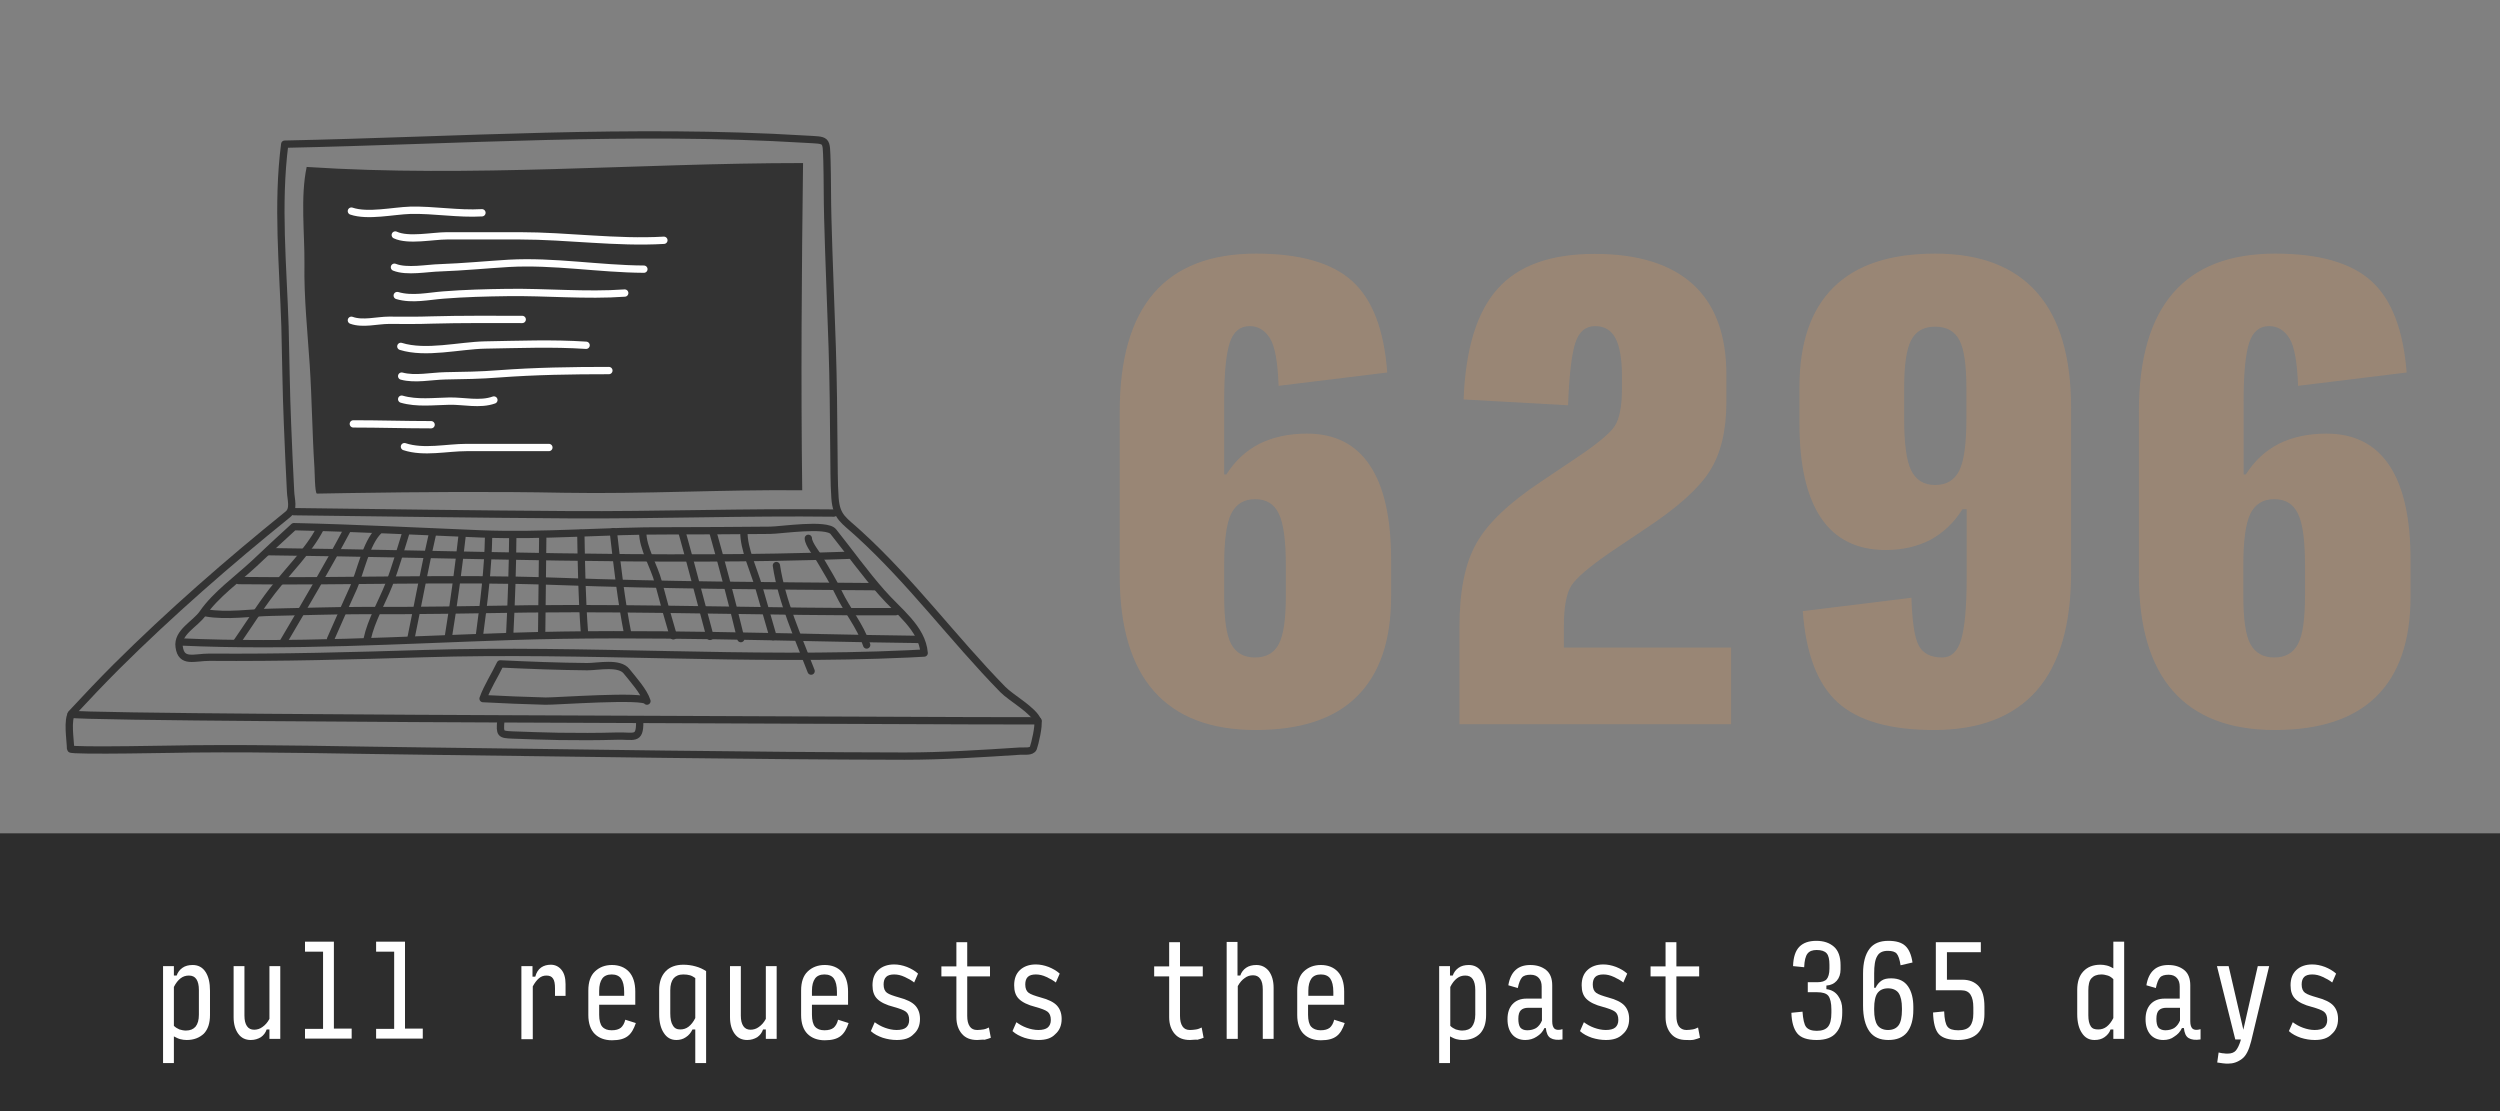 <svg version="1.1" id="Layer_1" xmlns="http://www.w3.org/2000/svg" xmlns:xlink="http://www.w3.org/1999/xlink" x="0px" y="0px"
	 width="900px" height="400px" viewBox="0 0 900 400" enable-background="new 0 0 900 400" xml:space="preserve">
<rect x="0" y="0" width="900" height="400" fill="#808080" stroke="none"/>
<rect y="300" fill="#2D2D2D" width="900" height="100"/>
<g>
	<path fill="#998675" d="M452,262.8c-16.2,0-28.4-4.7-36.6-14c-8.2-9.3-12.3-23.2-12.3-41.6v-59c0-19,4.1-33.2,12.3-42.7
		c8.2-9.5,20.5-14.2,36.8-14.2c15.8,0,27.3,3.3,34.6,9.9c7.3,6.6,11.5,17.6,12.6,32.9l-39.1,4.8c-0.3-8.5-1.3-14.2-3.1-17.1
		c-1.8-2.9-4.3-4.4-7.3-4.4c-3.5,0-5.9,2-7.2,6c-1.3,4-2,10.9-2,20.8v26.6h0.8c3.1-4.9,7-8.5,11.8-11c4.8-2.4,10.6-3.7,17.2-3.7
		c10,0,17.6,3.8,22.7,11.5c5.1,7.7,7.6,19,7.6,34.1v13c0,15.9-4.1,27.9-12.3,36C480.4,258.8,468.2,262.8,452,262.8z M451.8,236.7
		c4,0,6.9-1.6,8.6-4.9c1.7-3.3,2.5-9,2.5-17.2v-11.1c0-8.8-0.8-15-2.5-18.5c-1.7-3.6-4.5-5.3-8.6-5.3c-4,0-6.9,1.8-8.6,5.3
		s-2.5,9.7-2.5,18.5v11.1c0,8.2,0.8,14,2.5,17.2C444.9,235,447.7,236.7,451.8,236.7z"/>
	<path fill="#998675" d="M525.4,260.7v-34.9c0-13,2-23,6.1-30.2c4-7.2,11.8-14.6,23.4-22.3l12.5-8.4c7.5-5,12.2-8.9,13.9-11.5
		c1.7-2.6,2.6-7.1,2.6-13.4v-4.8c0-6-0.8-10.5-2.3-13.4c-1.5-2.9-4-4.4-7.3-4.4c-3.5,0-5.9,2-7.2,6.1c-1.3,4-2.2,11.5-2.6,22.4
		l-37.6-2.1c0.7-18.3,4.8-31.6,12.3-39.9c7.5-8.4,19.2-12.5,34.9-12.5c15.6,0,27.4,3.7,35.4,11c8,7.3,12,18.2,12,32.5v9.8
		c0,10.3-2,18.6-6,24.9s-11.7,13.2-23.1,20.7l-12.5,8.4c-7.7,5.3-12.4,9.3-14.2,12.1c-1.8,2.8-2.7,7.7-2.7,14.6v7.7h60.2v27.6H525.4
		z"/>
	<path fill="#998675" d="M696.2,262.8c-15.8,0-27.3-3.3-34.6-9.9c-7.3-6.6-11.5-17.6-12.6-32.9l39.1-4.8c0.3,8.5,1.1,14.2,2.6,17.1
		c1.5,2.9,4.3,4.4,8.5,4.4c3.2,0,5.5-2.1,6.8-6.4c1.3-4.3,2-11.7,2-22.3v-24.7h-1.5c-3.1,4.9-6.9,8.5-11.5,11
		c-4.6,2.4-10,3.7-16.1,3.7c-10.3,0-18.1-3.8-23.3-11.5c-5.2-7.7-7.8-19-7.8-34.1v-13c0-15.9,4.1-27.9,12.3-36
		c8.2-8.1,20.4-12.1,36.6-12.1c16.2,0,28.4,4.7,36.6,14c8.2,9.3,12.3,23.2,12.3,41.6v59c0,19-4.1,33.2-12.4,42.7
		C724.8,258.1,712.5,262.8,696.2,262.8z M696.6,174.6c4.2,0,7.1-1.8,8.8-5.3c1.7-3.6,2.5-9.7,2.5-18.5v-11.1c0-8.2-0.8-14-2.5-17.2
		c-1.7-3.3-4.6-4.9-8.8-4.9c-4,0-6.9,1.6-8.6,4.9c-1.7,3.3-2.5,9-2.5,17.2v11.1c0,8.8,0.8,15,2.5,18.5
		C689.7,172.8,692.6,174.6,696.6,174.6z"/>
	<path fill="#998675" d="M818.9,262.8c-16.2,0-28.4-4.7-36.6-14c-8.2-9.3-12.3-23.2-12.3-41.6v-59c0-19,4.1-33.2,12.3-42.7
		c8.2-9.5,20.5-14.2,36.8-14.2c15.8,0,27.3,3.3,34.6,9.9c7.3,6.6,11.5,17.6,12.7,32.9l-39.1,4.8c-0.3-8.5-1.3-14.2-3.1-17.1
		c-1.8-2.9-4.3-4.4-7.3-4.4c-3.5,0-5.9,2-7.2,6c-1.3,4-2,10.9-2,20.8v26.6h0.8c3.1-4.9,7-8.5,11.8-11c4.8-2.4,10.6-3.7,17.2-3.7
		c10,0,17.6,3.8,22.7,11.5c5.1,7.7,7.6,19,7.6,34.1v13c0,15.9-4.1,27.9-12.3,36C847.3,258.8,835.1,262.8,818.9,262.8z M818.7,236.7
		c4,0,6.9-1.6,8.6-4.9c1.7-3.3,2.5-9,2.5-17.2v-11.1c0-8.8-0.8-15-2.5-18.5c-1.7-3.6-4.5-5.3-8.6-5.3c-4,0-6.9,1.8-8.6,5.3
		c-1.7,3.6-2.5,9.7-2.5,18.5v11.1c0,8.2,0.8,14,2.5,17.2C811.8,235,814.7,236.7,818.7,236.7z"/>
</g>
<g>
	<g>
		<path fill="#FFFFFF" d="M67.2,374.4c-0.8,0-1.5-0.1-2.3-0.3c-0.8-0.2-1.5-0.6-2.3-1v9.6h-3.9v-34.9h3.9v3.4h1
			c0.4-1.2,1.1-2.1,2.1-2.8c1-0.7,2.2-1,3.7-1c1.9,0,3.5,0.8,4.6,2.5s1.6,3.9,1.6,6.8v8.7c0,2.9-0.7,5.1-2.2,6.7
			C71.8,373.6,69.8,374.4,67.2,374.4z M66.9,371c1.6,0,2.7-0.5,3.5-1.4c0.8-1,1.2-2.4,1.2-4.3v-8.9c0-1.7-0.3-3-0.9-3.9
			c-0.6-0.9-1.5-1.3-2.7-1.3c-1.1,0-2.1,0.3-3,1c-0.9,0.7-1.7,1.7-2.4,3.1v14c0.6,0.6,1.3,1,2,1.3C65.3,370.8,66.1,371,66.9,371z"/>
		<path fill="#FFFFFF" d="M90.3,374.4c-1.9,0-3.4-0.7-4.5-2.2c-1.1-1.5-1.7-3.5-1.7-6v-18.4h3.9v17.8c0,1.7,0.3,2.9,0.9,3.8
			c0.6,0.9,1.5,1.3,2.6,1.3c1,0,2.1-0.3,3-1c1-0.7,1.8-1.6,2.5-2.9v-19h3.9V374h-3.9v-3.4h-1c-0.4,1.2-1.1,2.1-2.1,2.8
			C92.9,374,91.7,374.4,90.3,374.4z"/>
		<path fill="#FFFFFF" d="M109.8,374v-3.6h6.5v-27.8h-6.5v-3.6h10.4v31.3h6.4v3.6H109.8z"/>
		<path fill="#FFFFFF" d="M135.4,374v-3.6h6.5v-27.8h-6.5v-3.6h10.4v31.3h6.4v3.6H135.4z"/>
		<path fill="#FFFFFF" d="M187.7,374v-26.2h4v3.8h1c0.4-1.5,1.1-2.6,2.1-3.3c1-0.7,2.2-1,3.5-1c1.5,0,2.8,0.6,3.8,1.8
			c1,1.2,1.5,2.9,1.5,5.2v4.2h-3.8v-2.7c0-1.6-0.2-2.8-0.7-3.5c-0.5-0.8-1.3-1.1-2.4-1.1c-1,0-1.9,0.3-2.7,1
			c-0.8,0.7-1.5,1.6-2.2,2.9v19H187.7z"/>
		<path fill="#FFFFFF" d="M228.9,368.3c-0.7,2.1-1.6,3.7-2.9,4.7c-1.3,1-3.1,1.5-5.7,1.5c-2.6,0-4.7-0.8-6.2-2.3s-2.3-3.8-2.3-6.8
			v-8.8c0-3.1,0.8-5.4,2.4-6.9c1.6-1.5,3.6-2.3,6.1-2.3c2.5,0,4.6,0.8,6.1,2.4c1.5,1.6,2.3,4,2.3,7.2v4.7h-13v3.6
			c0,2,0.4,3.5,1.1,4.3c0.8,0.9,1.9,1.3,3.4,1.3c1.5,0,2.5-0.3,3.3-0.9c0.7-0.6,1.3-1.6,1.6-2.9L228.9,368.3z M215.7,356.7v1.8h9
			v-1.4c0-2.2-0.4-3.8-1.1-4.8c-0.7-1-1.9-1.5-3.4-1.5c-1.5,0-2.7,0.5-3.4,1.5C216.1,353.3,215.7,354.7,215.7,356.7z"/>
		<path fill="#FFFFFF" d="M250.3,382.7v-12.1h-1c-0.6,1.2-1.3,2.1-2.4,2.8c-1,0.7-2.2,1-3.4,1c-1.9,0-3.4-0.8-4.5-2.5
			c-1.1-1.6-1.7-3.9-1.7-6.8v-8.7c0-2.9,0.8-5.1,2.3-6.7c1.5-1.6,3.7-2.4,6.4-2.4c1.5,0,3,0.2,4.4,0.6c1.5,0.4,2.7,1,3.8,1.7v33.1
			H250.3z M244.9,370.6c1.1,0,2.1-0.3,3-1c0.9-0.7,1.7-1.7,2.4-3.1v-14.4c-0.6-0.4-1.2-0.8-1.9-1c-0.7-0.2-1.5-0.3-2.4-0.3
			c-1.6,0-2.7,0.5-3.5,1.4c-0.8,1-1.2,2.4-1.2,4.3v8.3c0,1.9,0.3,3.4,0.9,4.3C242.8,370.2,243.7,370.6,244.9,370.6z"/>
		<path fill="#FFFFFF" d="M269,374.4c-1.9,0-3.4-0.7-4.5-2.2c-1.1-1.5-1.7-3.5-1.7-6v-18.4h3.9v17.8c0,1.7,0.3,2.9,0.9,3.8
			c0.6,0.9,1.5,1.3,2.6,1.3c1,0,2.1-0.3,3-1c1-0.7,1.8-1.6,2.5-2.9v-19h3.9V374h-3.9v-3.4h-1c-0.4,1.2-1.1,2.1-2.1,2.8
			C271.6,374,270.4,374.4,269,374.4z"/>
		<path fill="#FFFFFF" d="M305.5,368.3c-0.7,2.1-1.6,3.7-2.9,4.7c-1.3,1-3.1,1.5-5.7,1.5c-2.6,0-4.7-0.8-6.2-2.3s-2.3-3.8-2.3-6.8
			v-8.8c0-3.1,0.8-5.4,2.4-6.9c1.6-1.5,3.6-2.3,6.1-2.3c2.5,0,4.6,0.8,6.1,2.4c1.5,1.6,2.3,4,2.3,7.2v4.7h-13v3.6
			c0,2,0.4,3.5,1.1,4.3c0.8,0.9,1.9,1.3,3.4,1.3c1.5,0,2.5-0.3,3.3-0.9c0.7-0.6,1.3-1.6,1.6-2.9L305.5,368.3z M292.3,356.7v1.8h9
			v-1.4c0-2.2-0.4-3.8-1.1-4.8c-0.7-1-1.9-1.5-3.4-1.5c-1.5,0-2.7,0.5-3.4,1.5C292.7,353.3,292.3,354.7,292.3,356.7z"/>
		<path fill="#FFFFFF" d="M322.8,374.4c-1.7,0-3.4-0.3-5-0.8c-1.7-0.6-3.1-1.3-4.3-2.4l1.4-3.2c1.1,0.8,2.3,1.5,3.7,2
			c1.4,0.5,2.8,0.8,4.2,0.8c1.5,0,2.7-0.3,3.4-0.9c0.7-0.6,1.1-1.5,1.1-2.7c0-1.4-0.4-2.4-1.2-3c-0.8-0.6-2.2-1.1-4.3-1.7
			c-2.8-0.7-4.8-1.7-6-2.9c-1.2-1.2-1.7-2.8-1.7-4.9c0-2.4,0.7-4.2,2.1-5.5c1.4-1.3,3.3-2,5.7-2c1.5,0,3,0.3,4.6,0.9
			c1.5,0.6,2.9,1.4,4,2.4l-1.4,3.2c-1-0.8-2.1-1.4-3.4-2c-1.3-0.6-2.5-0.9-3.8-0.9c-1.3,0-2.3,0.3-2.9,0.9c-0.6,0.6-0.9,1.5-0.9,2.7
			c0,1.4,0.4,2.4,1.2,3s2.3,1.1,4.4,1.7c2.7,0.7,4.7,1.7,5.8,2.9c1.1,1.2,1.7,2.8,1.7,4.8c0,2.4-0.8,4.2-2.3,5.5
			C327.5,373.8,325.4,374.4,322.8,374.4z"/>
		<path fill="#FFFFFF" d="M351.8,374.4c-2.4,0-4.2-0.7-5.5-2.2c-1.3-1.5-2-3.5-2-6v-14.7h-5.4v-3.6h5.4v-8.7h3.9v8.7h8.2v3.6h-8.2
			v14.2c0,1.7,0.3,2.9,0.9,3.8s1.5,1.3,2.7,1.3c0.8,0,1.5-0.1,2.2-0.2c0.7-0.1,1.4-0.4,2-0.7l0.7,3.7c-0.6,0.2-1.3,0.5-2.2,0.7
			C353.6,374.2,352.7,374.4,351.8,374.4z"/>
		<path fill="#FFFFFF" d="M373.8,374.4c-1.7,0-3.4-0.3-5-0.8c-1.7-0.6-3.1-1.3-4.3-2.4l1.4-3.2c1.1,0.8,2.3,1.5,3.7,2
			c1.4,0.5,2.8,0.8,4.2,0.8c1.5,0,2.7-0.3,3.4-0.9c0.7-0.6,1.1-1.5,1.1-2.7c0-1.4-0.4-2.4-1.2-3c-0.8-0.6-2.2-1.1-4.3-1.7
			c-2.8-0.7-4.8-1.7-6-2.9c-1.2-1.2-1.7-2.8-1.7-4.9c0-2.4,0.7-4.2,2.1-5.5c1.4-1.3,3.3-2,5.7-2c1.5,0,3,0.3,4.6,0.9
			c1.5,0.6,2.9,1.4,4,2.4l-1.4,3.2c-1-0.8-2.1-1.4-3.4-2c-1.3-0.6-2.5-0.9-3.8-0.9c-1.3,0-2.3,0.3-2.9,0.9c-0.6,0.6-0.9,1.5-0.9,2.7
			c0,1.4,0.4,2.4,1.2,3s2.3,1.1,4.4,1.7c2.7,0.7,4.7,1.7,5.8,2.9c1.1,1.2,1.7,2.8,1.7,4.8c0,2.4-0.8,4.2-2.3,5.5
			C378.5,373.8,376.5,374.4,373.8,374.4z"/>
		<path fill="#FFFFFF" d="M428.4,374.4c-2.4,0-4.2-0.7-5.5-2.2c-1.3-1.5-2-3.5-2-6v-14.7h-5.4v-3.6h5.4v-8.7h3.9v8.7h8.2v3.6h-8.2
			v14.2c0,1.7,0.3,2.9,0.9,3.8s1.5,1.3,2.7,1.3c0.8,0,1.5-0.1,2.2-0.2c0.7-0.1,1.4-0.4,2-0.7l0.7,3.7c-0.6,0.2-1.3,0.5-2.2,0.7
			C430.2,374.2,429.3,374.4,428.4,374.4z"/>
		<path fill="#FFFFFF" d="M441.6,374v-34.9h3.9v12.1h1c0.4-1.2,1.1-2.1,2.1-2.8c1-0.7,2.3-1,3.7-1c1.8,0,3.3,0.7,4.5,2.2
			c1.1,1.5,1.7,3.5,1.7,6V374h-3.9v-17.8c0-1.7-0.3-3-0.9-3.8c-0.6-0.9-1.5-1.3-2.6-1.3c-1.1,0-2.1,0.3-3,1
			c-0.9,0.6-1.8,1.6-2.5,2.9v19H441.6z"/>
		<path fill="#FFFFFF" d="M484.1,368.3c-0.7,2.1-1.6,3.7-2.9,4.7c-1.3,1-3.1,1.5-5.7,1.5c-2.6,0-4.7-0.8-6.2-2.3s-2.3-3.8-2.3-6.8
			v-8.8c0-3.1,0.8-5.4,2.4-6.9c1.6-1.5,3.6-2.3,6.1-2.3c2.5,0,4.6,0.8,6.1,2.4c1.5,1.6,2.3,4,2.3,7.2v4.7h-13v3.6
			c0,2,0.4,3.5,1.1,4.3s1.9,1.3,3.4,1.3c1.5,0,2.5-0.3,3.3-0.9c0.7-0.6,1.3-1.6,1.6-2.9L484.1,368.3z M471,356.7v1.8h9v-1.4
			c0-2.2-0.4-3.8-1.1-4.8c-0.7-1-1.9-1.5-3.4-1.5c-1.5,0-2.7,0.5-3.4,1.5C471.4,353.3,471,354.7,471,356.7z"/>
		<path fill="#FFFFFF" d="M526.6,374.4c-0.8,0-1.5-0.1-2.3-0.3s-1.5-0.6-2.3-1v9.6h-3.9v-34.9h3.9v3.4h1c0.4-1.2,1.1-2.1,2.1-2.8
			c1-0.7,2.2-1,3.7-1c1.9,0,3.5,0.8,4.6,2.5s1.6,3.9,1.6,6.8v8.7c0,2.9-0.7,5.1-2.2,6.7C531.3,373.6,529.3,374.4,526.6,374.4z
			 M526.4,371c1.6,0,2.8-0.5,3.5-1.4s1.2-2.4,1.2-4.3v-8.9c0-1.7-0.3-3-0.9-3.9c-0.6-0.9-1.5-1.3-2.7-1.3c-1.1,0-2.1,0.3-3,1
			s-1.7,1.7-2.4,3.1v14c0.6,0.6,1.3,1,2,1.3C524.8,370.8,525.6,371,526.4,371z"/>
		<path fill="#FFFFFF" d="M549.1,374.4c-2,0-3.6-0.7-4.7-2s-1.7-3.1-1.7-5.5c0-2.3,0.6-4.1,1.8-5.4c1.2-1.3,2.9-2,5-2h5.5v-4.3
			c0-1.3-0.3-2.3-1-3.1c-0.7-0.8-1.7-1.2-3-1.2c-1.4,0-2.5,0.3-3.1,1c-0.6,0.7-1.1,1.9-1.5,3.8l-3.4-1c0.4-2.5,1.3-4.3,2.6-5.5
			c1.3-1.2,3.1-1.8,5.3-1.8c2.3,0,4.2,0.6,5.7,1.8c1.5,1.2,2.2,3.1,2.2,5.5v13c0,1.3,0.3,2.2,0.9,2.7c0.6,0.4,1.5,0.5,2.8,0.1v3.7
			c-1.9,0.3-3.3,0.1-4.3-0.5s-1.5-1.8-1.7-3.6H556c-0.6,1.3-1.5,2.3-2.8,3.1C552,374,550.6,374.4,549.1,374.4z M549.8,370.9
			c1.3,0,2.3-0.3,3.2-0.8c0.9-0.6,1.6-1.5,2.1-2.7v-4.6h-4.9c-1.2,0-2.1,0.3-2.7,0.9c-0.6,0.6-0.9,1.6-0.9,3.1
			c0,1.3,0.2,2.4,0.7,3.1C547.8,370.5,548.6,370.9,549.8,370.9z"/>
		<path fill="#FFFFFF" d="M578.1,374.4c-1.7,0-3.4-0.3-5-0.8c-1.7-0.6-3.1-1.3-4.3-2.4l1.4-3.2c1.1,0.8,2.3,1.5,3.7,2
			s2.8,0.8,4.2,0.8c1.5,0,2.7-0.3,3.4-0.9c0.7-0.6,1.1-1.5,1.1-2.7c0-1.4-0.4-2.4-1.2-3c-0.8-0.6-2.2-1.1-4.3-1.7
			c-2.8-0.7-4.8-1.7-6-2.9c-1.2-1.2-1.7-2.8-1.7-4.9c0-2.4,0.7-4.2,2.1-5.5c1.4-1.3,3.3-2,5.7-2c1.5,0,3,0.3,4.6,0.9
			c1.5,0.6,2.9,1.4,4,2.4l-1.4,3.2c-1-0.8-2.1-1.4-3.4-2c-1.3-0.6-2.5-0.9-3.8-0.9c-1.3,0-2.3,0.3-2.9,0.9c-0.6,0.6-0.9,1.5-0.9,2.7
			c0,1.4,0.4,2.4,1.2,3s2.3,1.1,4.4,1.7c2.7,0.7,4.7,1.7,5.8,2.9c1.1,1.2,1.7,2.8,1.7,4.8c0,2.4-0.8,4.2-2.3,5.5
			C582.7,373.8,580.7,374.4,578.1,374.4z"/>
		<path fill="#FFFFFF" d="M607.1,374.4c-2.4,0-4.2-0.7-5.5-2.2c-1.3-1.5-2-3.5-2-6v-14.7h-5.4v-3.6h5.4v-8.7h3.9v8.7h8.2v3.6h-8.2
			v14.2c0,1.7,0.3,2.9,0.9,3.8c0.6,0.8,1.5,1.3,2.7,1.3c0.8,0,1.5-0.1,2.2-0.2c0.7-0.1,1.4-0.4,2-0.7l0.7,3.7
			c-0.6,0.2-1.3,0.5-2.2,0.7S608,374.4,607.1,374.4z"/>
		<path fill="#FFFFFF" d="M654,374.4c-3.4,0-5.7-0.8-7-2.4c-1.3-1.6-2-4.1-2.1-7.4l4-0.4c0.2,2.7,0.6,4.6,1.3,5.5s2,1.4,3.8,1.4
			c1.9,0,3.3-0.5,4.1-1.5c0.8-1,1.2-2.6,1.2-5v-1.2c0-2.3-0.4-4-1.1-4.9c-0.7-0.9-2.1-1.3-4-1.3h-3.4v-3.6h3.4
			c1.7,0,2.8-0.4,3.4-1.1c0.6-0.7,1-2,1-3.8v-1.4c0-1.9-0.3-3.3-1-4.1c-0.7-0.8-1.9-1.2-3.6-1.2c-1.5,0-2.6,0.4-3.3,1.3
			c-0.7,0.9-1.1,2.5-1.2,4.9l-4-0.4c0.1-3.3,0.9-5.6,2.3-7c1.4-1.4,3.4-2.1,6.1-2.1c2.6,0,4.7,0.7,6.3,2.1c1.6,1.4,2.4,3.6,2.4,6.7
			v1.5c0,1.7-0.5,3.1-1.4,4.1s-2.1,1.6-3.7,1.7v1.3c1.8,0.2,3.2,1,4.2,2.4c1,1.4,1.5,3,1.5,4.9v1.2c0,3-0.7,5.5-2.2,7.2
			C659.6,373.5,657.3,374.4,654,374.4z"/>
		<path fill="#FFFFFF" d="M679.8,374.4c-3,0-5.3-1-6.8-3.1c-1.5-2.1-2.3-5.2-2.3-9.3v-11.5c0-4,0.8-6.9,2.3-8.9
			c1.5-2,3.8-2.9,6.8-2.9c2.8,0,4.8,0.6,6.1,1.8c1.3,1.2,2.2,3.2,2.6,6l-4.3,1c-0.3-2.1-0.8-3.5-1.4-4.2c-0.6-0.7-1.7-1-3.2-1
			c-1.8,0-3.1,0.6-3.8,1.9c-0.8,1.3-1.1,3.4-1.1,6.3v5.1h0.5c0.6-1.2,1.3-2,2.2-2.6c0.9-0.6,2-0.8,3.4-0.8c2.8,0,4.8,1,6.1,2.9
			c1.3,1.9,1.9,4.4,1.9,7.4v1c0,3.6-0.8,6.3-2.3,8.2C685,373.5,682.8,374.4,679.8,374.4z M679.7,370.8c1.7,0,3-0.6,3.8-1.7
			c0.8-1.1,1.2-3,1.2-5.5v-0.6c0-2.5-0.4-4.3-1.2-5.5c-0.8-1.1-2.1-1.7-3.8-1.7c-1.7,0-3,0.6-3.8,1.7c-0.8,1.1-1.2,3-1.2,5.5v0.6
			c0,2.5,0.4,4.3,1.2,5.5C676.7,370.2,678,370.8,679.7,370.8z"/>
		<path fill="#FFFFFF" d="M704.9,374.4c-3.3,0-5.6-0.7-6.9-2.1s-2-4-2.1-7.8l4-0.4c0.1,2.8,0.5,4.6,1.2,5.5s1.9,1.3,3.9,1.3
			c2,0,3.4-0.5,4.2-1.5c0.8-1,1.2-2.5,1.2-4.5v-2.2c0-2-0.3-3.5-1-4.6c-0.7-1.1-1.8-1.6-3.4-1.6h-9.1v-17.3h16.2v3.6h-12.2v9.9h5.6
			c2.5,0,4.4,0.8,5.8,2.3c1.4,1.5,2.1,4,2.1,7.4v2.7c0,2.9-0.8,5.2-2.3,6.8S708.1,374.4,704.9,374.4z"/>
		<path fill="#FFFFFF" d="M759.8,370.6c-0.4,1.2-1.2,2.1-2.2,2.8c-1,0.7-2.2,1-3.6,1c-1.9,0-3.4-0.8-4.5-2.5
			c-1.1-1.6-1.7-3.9-1.7-6.8v-8.7c0-2.9,0.7-5.1,2.2-6.7c1.5-1.6,3.5-2.4,6.2-2.4c0.7,0,1.5,0.1,2.3,0.3c0.8,0.2,1.6,0.6,2.3,1v-9.6
			h3.9V374h-3.9v-3.4H759.8z M755.4,370.6c1.1,0,2.1-0.3,3-1c0.9-0.7,1.7-1.7,2.4-3.1v-14c-0.6-0.6-1.3-1.1-2-1.3s-1.5-0.4-2.3-0.4
			c-1.6,0-2.8,0.5-3.6,1.4c-0.8,0.9-1.1,2.4-1.1,4.4v8.9c0,1.8,0.3,3.1,0.9,4S754.2,370.6,755.4,370.6z"/>
		<path fill="#FFFFFF" d="M778.8,374.4c-2,0-3.6-0.7-4.7-2s-1.7-3.1-1.7-5.5c0-2.3,0.6-4.1,1.8-5.4c1.2-1.3,2.9-2,5-2h5.5v-4.3
			c0-1.3-0.3-2.3-1-3.1c-0.7-0.8-1.7-1.2-3-1.2c-1.4,0-2.5,0.3-3.1,1c-0.6,0.7-1.1,1.9-1.5,3.8l-3.4-1c0.4-2.5,1.3-4.3,2.6-5.5
			c1.3-1.2,3.1-1.8,5.3-1.8c2.3,0,4.2,0.6,5.7,1.8c1.5,1.2,2.2,3.1,2.2,5.5v13c0,1.3,0.3,2.2,0.9,2.7c0.6,0.4,1.5,0.5,2.8,0.1v3.7
			c-1.9,0.3-3.3,0.1-4.3-0.5s-1.5-1.8-1.7-3.6h-0.7c-0.6,1.3-1.5,2.3-2.8,3.1C781.7,374,780.3,374.4,778.8,374.4z M779.5,370.9
			c1.3,0,2.3-0.3,3.2-0.8c0.9-0.6,1.6-1.5,2.1-2.7v-4.6h-4.9c-1.2,0-2.1,0.3-2.7,0.9c-0.6,0.6-0.9,1.6-0.9,3.1
			c0,1.3,0.2,2.4,0.7,3.1C777.5,370.5,778.4,370.9,779.5,370.9z"/>
		<path fill="#FFFFFF" d="M802.2,382.9c-0.6,0-1.2,0-1.9-0.1c-0.7-0.1-1.4-0.2-2.1-0.3l0.5-3.6c0.6,0.1,1.2,0.3,1.8,0.3
			c0.5,0.1,1,0.1,1.5,0.1c1.3,0,2.3-0.4,2.9-1.1s1.2-1.9,1.7-3.5l0.1-0.5h-2l-6.6-26.4h4.2l5.3,22.9l5.2-22.9h4.1l-6.5,27.1
			c-0.8,3.1-1.8,5.2-3.3,6.3C805.5,382.4,803.9,382.9,802.2,382.9z"/>
		<path fill="#FFFFFF" d="M833.3,374.4c-1.7,0-3.4-0.3-5-0.8c-1.7-0.6-3.1-1.3-4.3-2.4l1.4-3.2c1.1,0.8,2.3,1.5,3.7,2
			s2.8,0.8,4.2,0.8c1.5,0,2.7-0.3,3.4-0.9c0.7-0.6,1.1-1.5,1.1-2.7c0-1.4-0.4-2.4-1.2-3c-0.8-0.6-2.2-1.1-4.3-1.7
			c-2.8-0.7-4.8-1.7-6-2.9c-1.2-1.2-1.7-2.8-1.7-4.9c0-2.4,0.7-4.2,2.1-5.5c1.4-1.3,3.3-2,5.7-2c1.5,0,3,0.3,4.6,0.9
			c1.5,0.6,2.9,1.4,4,2.4l-1.4,3.2c-1-0.8-2.1-1.4-3.4-2c-1.3-0.6-2.5-0.9-3.8-0.9c-1.3,0-2.3,0.3-2.9,0.9c-0.6,0.6-0.9,1.5-0.9,2.7
			c0,1.4,0.4,2.4,1.2,3c0.8,0.6,2.3,1.1,4.4,1.7c2.7,0.7,4.7,1.7,5.8,2.9c1.1,1.2,1.7,2.8,1.7,4.8c0,2.4-0.8,4.2-2.3,5.5
			C838,373.8,835.9,374.4,833.3,374.4z"/>
	</g>
</g>
<path fill="none" stroke="#333333" stroke-width="2.632" stroke-linecap="round" stroke-linejoin="round" stroke-miterlimit="10" d="
	M102.5,51.9c62.2-1.3,125.2-5.6,187.3-1.8c8.2,0.5,7.6-0.3,7.9,7.8c0.2,6.9,0.1,13.7,0.3,20.6c0.4,15.5,1.1,31,1.6,46.6
	c0.4,12.3,0.5,24.6,0.6,37c0.1,5.7,0,11.5,0.4,17.2c0.5,7,3.3,8,8.5,12.8c19,17.3,34,37.8,51.9,56.1c3,3.1,11.2,7.5,12.6,11.4
	c0.5,1.5-1,8.1-1.6,9.7c-0.6,1.5-3.4,1-4.8,1.1c-13.9,0.9-27.7,1.8-41.6,1.8c-57.3-0.1-114.4-1.1-171.7-1.8
	c-28.2-0.3-56.4-1.1-84.6-0.8c-2.7,0-43.9,0.9-43.9,0c0-2.9-1.4-10.8,0.6-13c5.2-5.6,10.5-11.2,15.9-16.6
	c19.4-19.3,40.4-37.6,61.7-54.8c2.4-1.9,1.1-5.4,1-8.3c-0.4-8.1-0.8-16.2-1.1-24.2c-0.5-11.7-0.6-23.4-0.9-35.1
	C101.9,95.8,99.7,73.6,102.5,51.9z"/>
<path fill="#333333" d="M110.4,60.1C108.1,71,109.7,84,109.6,95c-0.2,12.1,1.1,24.3,1.9,36.4c0.8,12.3,0.9,24.6,1.7,37
	c0.1,0.9,0.1,9.3,0.9,9.3c3.8-0.1,7.7-0.1,11.5-0.2c25.9-0.4,51.8-0.6,77.7-0.1c28.5,0.5,57-1.2,85.5-0.9
	c-0.5-39.3-0.2-78.5,0.3-117.8C229.8,58.7,169.7,64,110.4,60.1z"/>
<path fill="none" stroke="#333333" stroke-width="2.632" stroke-linecap="round" stroke-linejoin="round" stroke-miterlimit="10" d="
	M105.7,184.2c33.1,0.4,66.1,0.9,99.2,1.1c31.8,0.2,63.5-1,95.3-0.6"/>
<path fill="none" stroke="#333333" stroke-width="2.632" stroke-linecap="round" stroke-linejoin="round" stroke-miterlimit="10" d="
	M25.6,257.1c3.2,1,132.6,1.6,158.9,1.7c57.2,0.2,183.3,0.8,189.2,0.7"/>
<path fill="none" stroke="#333333" stroke-width="2.632" stroke-linecap="round" stroke-linejoin="round" stroke-miterlimit="10" d="
	M180.1,239c-2,4.2-4.6,8.1-6.2,12.5c7.5,0.4,15,0.7,22.5,0.9c3.3,0.1,35.7-2.3,36.5,0c-1.1-3.5-4.9-7.7-7.3-10.7
	c-2.6-3.4-10.2-1.7-14.2-1.7C200.9,239.9,190.5,239.5,180.1,239z"/>
<path fill="none" stroke="#333333" stroke-width="2.632" stroke-linecap="round" stroke-linejoin="round" stroke-miterlimit="10" d="
	M180.3,259.4c-0.4,4.9-0.2,5,4.2,5.2c5.6,0.2,11.1,0.4,16.7,0.5c6.9,0.1,13.9,0.1,20.8-0.1c6.2-0.2,8.3,1.6,8.3-4.9"/>
<path fill="none" stroke="#333333" stroke-width="2.632" stroke-linecap="round" stroke-linejoin="round" stroke-miterlimit="10" d="
	M105.8,189.6c-4.8,4.4-9.5,8.7-14.2,13.2c-6,5.6-14,11.3-18.6,18c-2.7,3.9-9.3,6.8-8.5,12.1c0.8,5.9,5.4,3.7,10.9,3.7
	c25.8,0.2,51.5-0.5,77.3-1.3c58.1-1.8,116.2,2.8,174.3,0.1c1.9-0.1,3.8-0.2,5.7-0.3c-0.7-9-9.5-15.1-15.2-21.7
	c-6.2-7-11.6-14.6-17.5-22c-2.4-3.1-19.1-0.5-22.8-0.5c-12.2,0.1-24.4,0.2-36.7,0.2c-22.4-0.1-45,2-67.4,1.1
	C150.7,191.3,128.3,190.1,105.8,189.6z"/>
<path fill="none" stroke="#333333" stroke-width="2.632" stroke-linecap="round" stroke-linejoin="round" stroke-miterlimit="10" d="
	M65,231.1c39.7,1.8,79.5-0.7,119.2-2c48.9-1.6,98.1,0.5,147,1.1"/>
<path fill="none" stroke="#333333" stroke-width="2.632" stroke-linecap="round" stroke-linejoin="round" stroke-miterlimit="10" d="
	M291,193.8c0,2.1,3.3,6,4.3,7.8c2.2,3.8,4.6,7.6,6.5,11.6c3.3,6.9,7.7,11.7,10.2,19"/>
<path fill="none" stroke="#333333" stroke-width="2.632" stroke-linecap="round" stroke-linejoin="round" stroke-miterlimit="10" d="
	M279.5,203.6c2,13.2,7.8,25.7,12.5,38"/>
<path fill="none" stroke="#333333" stroke-width="2.632" stroke-linecap="round" stroke-linejoin="round" stroke-miterlimit="10" d="
	M267.8,191.4c-0.1,6.3,3.7,14.1,5.4,20.1c1.7,5.9,3.4,11.8,5.1,17.7"/>
<path fill="none" stroke="#333333" stroke-width="2.632" stroke-linecap="round" stroke-linejoin="round" stroke-miterlimit="10" d="
	M266.7,229.9c-3.1-12.9-6.5-25.7-10.1-38.5"/>
<path fill="none" stroke="#333333" stroke-width="2.632" stroke-linecap="round" stroke-linejoin="round" stroke-miterlimit="10" d="
	M245.5,191.5c3.5,12.5,6.7,25.1,10.1,37.6"/>
<path fill="none" stroke="#333333" stroke-width="2.632" stroke-linecap="round" stroke-linejoin="round" stroke-miterlimit="10" d="
	M231.4,191.6c-0.1,5.6,4.2,12.5,5.6,18c1.7,6.5,3.5,12.9,5.4,19.3"/>
<path fill="none" stroke="#333333" stroke-width="2.632" stroke-linecap="round" stroke-linejoin="round" stroke-miterlimit="10" d="
	M220.8,191.4c1.4,12.4,2.8,24.6,5.2,36.9"/>
<path fill="none" stroke="#333333" stroke-width="2.632" stroke-linecap="round" stroke-linejoin="round" stroke-miterlimit="10" d="
	M209.1,192c0.2,12,0.4,23.8,1.3,35.7"/>
<path fill="none" stroke="#333333" stroke-width="2.632" stroke-linecap="round" stroke-linejoin="round" stroke-miterlimit="10" d="
	M195.4,192.6c-0.1,11.8-0.3,23.5-0.4,35.3"/>
<path fill="none" stroke="#333333" stroke-width="2.632" stroke-linecap="round" stroke-linejoin="round" stroke-miterlimit="10" d="
	M184.6,193.2c-0.1,11.7-0.5,23.4-1.1,35.1"/>
<path fill="none" stroke="#333333" stroke-width="2.632" stroke-linecap="round" stroke-linejoin="round" stroke-miterlimit="10" d="
	M175.9,192.8c-0.2,12.1-1.7,23.9-3.3,35.9"/>
<path fill="none" stroke="#333333" stroke-width="2.632" stroke-linecap="round" stroke-linejoin="round" stroke-miterlimit="10" d="
	M161.4,229.3c2-12.2,3.6-24.4,5-36.8"/>
<path fill="none" stroke="#333333" stroke-width="2.632" stroke-linecap="round" stroke-linejoin="round" stroke-miterlimit="10" d="
	M155.8,191.7c-2.9,12.5-5.2,25.2-7.8,37.8"/>
<path fill="none" stroke="#333333" stroke-width="2.632" stroke-linecap="round" stroke-linejoin="round" stroke-miterlimit="10" d="
	M132.2,230c1.4-6.6,5.3-13.2,7.8-19.5c2.4-6.1,4.1-12.4,6.1-18.7"/>
<path fill="none" stroke="#333333" stroke-width="2.632" stroke-linecap="round" stroke-linejoin="round" stroke-miterlimit="10" d="
	M136.3,191.1c-4.5,4.4-6.5,14.7-9,20.4c-2.8,6.2-5.6,12.4-8.3,18.6"/>
<path fill="none" stroke="#333333" stroke-width="2.632" stroke-linecap="round" stroke-linejoin="round" stroke-miterlimit="10" d="
	M102,231.1c7.9-13.4,15.7-26.7,23-40.4"/>
<path fill="none" stroke="#333333" stroke-width="2.632" stroke-linecap="round" stroke-linejoin="round" stroke-miterlimit="10" d="
	M115.3,190.2c-4.2,8.1-11.7,15.4-17.3,22.6c-4.6,6-8.6,12.4-12.9,18.6"/>
<path fill="none" stroke="#333333" stroke-width="2.632" stroke-linecap="round" stroke-linejoin="round" stroke-miterlimit="10" d="
	M74,220.6c7.6,1.4,16.6-0.1,24.3-0.2c10.6-0.2,21.3-0.6,32-0.6c20,0.1,39.9-0.3,59.9-0.6c44.1-0.5,88.2,1.2,132.3,1"/>
<path fill="none" stroke="#333333" stroke-width="2.632" stroke-linecap="round" stroke-linejoin="round" stroke-miterlimit="10" d="
	M315,211.2c-38.1-0.3-76.1-0.5-114.1-1.9c-38.3-1.4-76.6,0.2-115-0.3"/>
<path fill="none" stroke="#333333" stroke-width="2.632" stroke-linecap="round" stroke-linejoin="round" stroke-miterlimit="10" d="
	M96.4,198.6c69.6,0.8,139.6,3.8,209.2,1.3"/>
<path fill="none" stroke="#FFFFFF" stroke-width="2.632" stroke-linecap="round" stroke-linejoin="round" stroke-miterlimit="10" d="
	M126.5,76c5.9,2,15-0.1,21.2-0.3c8.6-0.2,17.2,1.4,25.8,0.9"/>
<path fill="none" stroke="#FFFFFF" stroke-width="2.632" stroke-linecap="round" stroke-linejoin="round" stroke-miterlimit="10" d="
	M142.3,84.6c4.7,2.2,13.5,0.3,18.6,0.3c8.7,0,17.5,0,26.2,0c17.2,0,34.8,2.6,51.9,1.6"/>
<path fill="none" stroke="#FFFFFF" stroke-width="2.632" stroke-linecap="round" stroke-linejoin="round" stroke-miterlimit="10" d="
	M142,96.2c4.5,1.8,11.8,0.3,16.5,0.2c8.3-0.3,16.5-1.1,24.7-1.6c16.2-0.9,32.4,2,48.6,2.1"/>
<path fill="none" stroke="#FFFFFF" stroke-width="2.632" stroke-linecap="round" stroke-linejoin="round" stroke-miterlimit="10" d="
	M143,106.4c5.4,1.6,11.3,0.2,16.7-0.2c7.6-0.6,15.3-0.8,23-0.9c13.9-0.2,28.4,1.2,42.2,0.2"/>
<path fill="none" stroke="#FFFFFF" stroke-width="2.632" stroke-linecap="round" stroke-linejoin="round" stroke-miterlimit="10" d="
	M126.5,115.3c4.1,1.5,9.3,0,13.5,0c5.1,0,10.2,0.1,15.3-0.1c10.9-0.3,21.8-0.2,32.7-0.2"/>
<path fill="none" stroke="#FFFFFF" stroke-width="2.632" stroke-linecap="round" stroke-linejoin="round" stroke-miterlimit="10" d="
	M144.3,124.7c9,2.8,21-0.3,30.3-0.5c12.2-0.2,24.3-0.7,36.4,0.1"/>
<path fill="none" stroke="#FFFFFF" stroke-width="2.632" stroke-linecap="round" stroke-linejoin="round" stroke-miterlimit="10" d="
	M144.6,135.4c4.8,1.3,10.8,0,15.7-0.1c6.4-0.1,12.8-0.2,19.1-0.7c13.3-1,26.5-1.2,39.8-1.2"/>
<path fill="none" stroke="#FFFFFF" stroke-width="2.632" stroke-linecap="round" stroke-linejoin="round" stroke-miterlimit="10" d="
	M144.6,143.7c5.5,1.6,11.6,0.8,17.2,0.7c5.1-0.1,11,1.4,16-0.4"/>
<path fill="none" stroke="#FFFFFF" stroke-width="2.632" stroke-linecap="round" stroke-linejoin="round" stroke-miterlimit="10" d="
	M127.2,152.6c9.3,0,18.6,0.3,28,0.3"/>
<path fill="none" stroke="#FFFFFF" stroke-width="2.632" stroke-linecap="round" stroke-linejoin="round" stroke-miterlimit="10" d="
	M145.6,160.8c7,2.3,15.2,0.3,22.4,0.3c9.9,0,19.7,0,29.6,0"/>
</svg>

